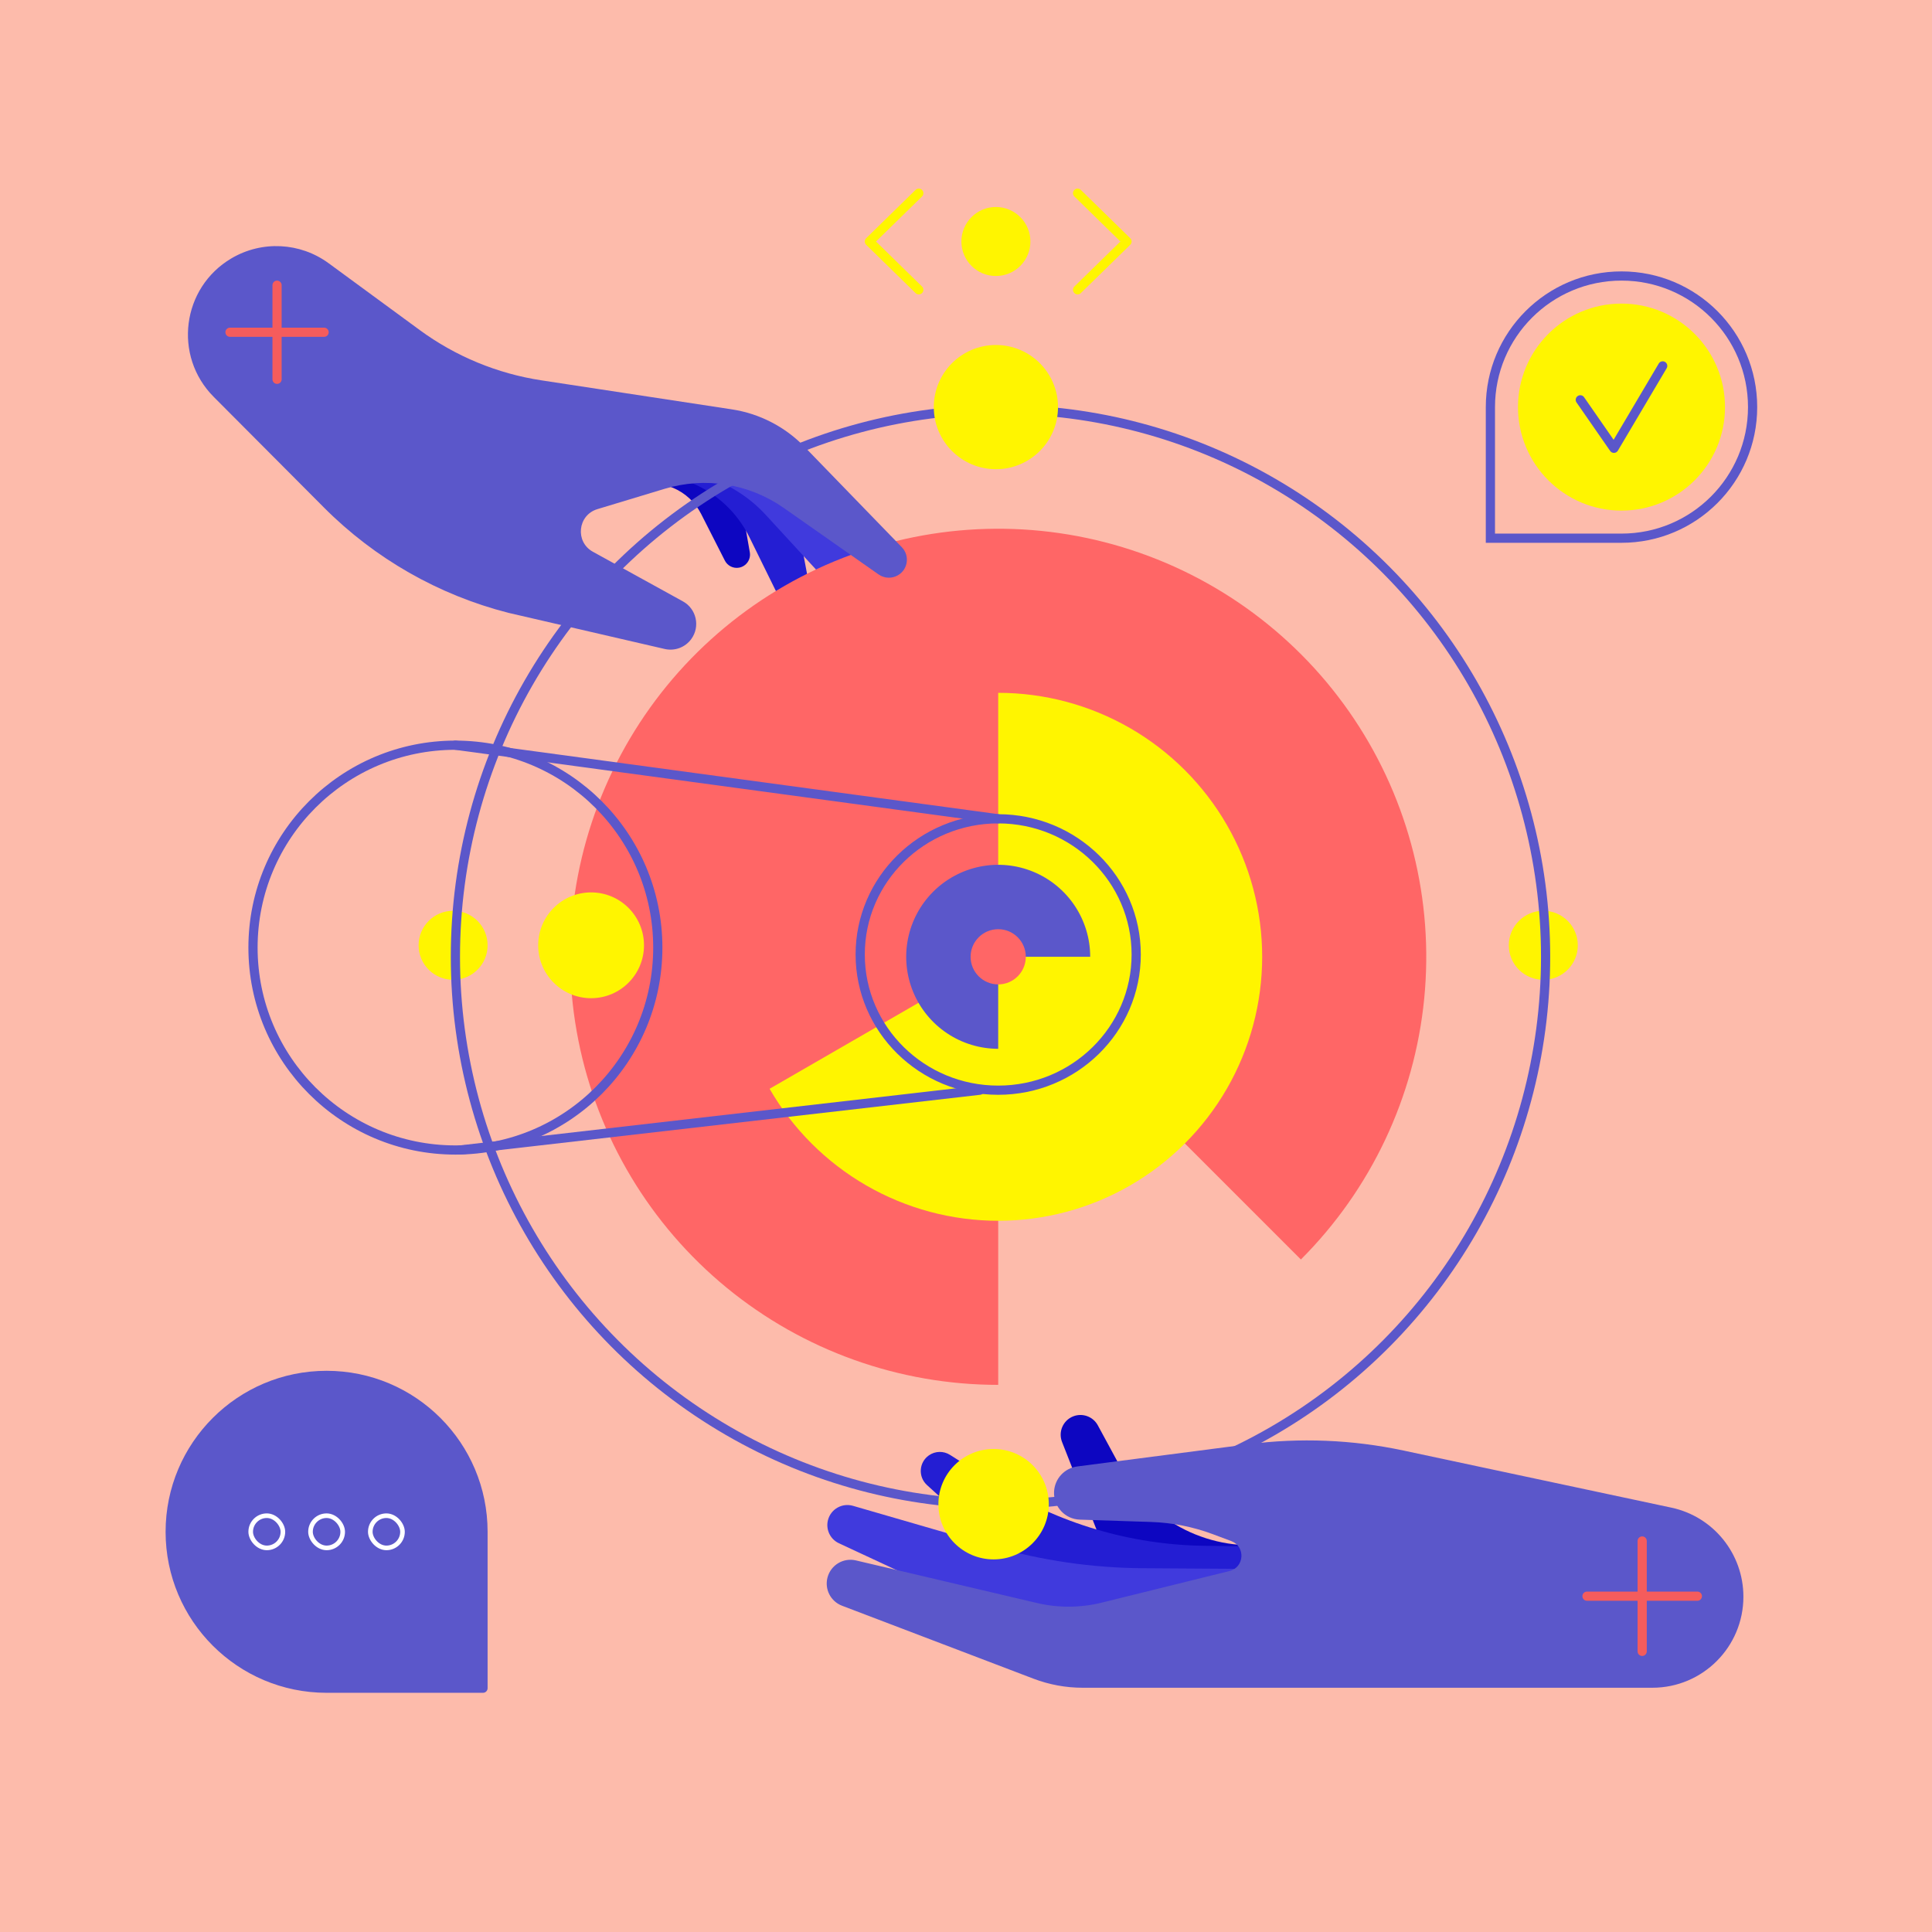 <svg width="420" height="420" viewBox="0 0 420 420" fill="none" xmlns="http://www.w3.org/2000/svg">
<rect width="420" height="420" fill="#FDBBAB"/>
<circle cx="352.5" cy="88.5" r="22.5" fill="#FFF500"/>
<path d="M324 117L323 117L323 118L324 118L324 117ZM352.5 61C367.688 61 380 73.312 380 88.5L382 88.5C382 72.208 368.792 59 352.5 59L352.5 61ZM325 88.5C325 73.312 337.312 61 352.5 61L352.5 59C336.208 59 323 72.208 323 88.5L325 88.5ZM325 117L325 88.5L323 88.5L323 117L325 117ZM352.5 116L324 116L324 118L352.5 118L352.5 116ZM380 88.5C380 103.688 367.688 116 352.5 116L352.5 118C368.792 118 382 104.792 382 88.5L380 88.5Z" fill="#5B57CA"/>
<path d="M344.364 86.349C344.05 85.895 343.427 85.783 342.973 86.098C342.519 86.413 342.406 87.036 342.721 87.489L344.364 86.349ZM350.855 97.457L350.033 98.027C350.227 98.307 350.551 98.469 350.891 98.457C351.231 98.444 351.542 98.26 351.715 97.966L350.855 97.457ZM362.318 80.052C362.599 79.577 362.442 78.964 361.966 78.682C361.491 78.401 360.878 78.558 360.597 79.034L362.318 80.052ZM342.721 87.489L350.033 98.027L351.676 96.887L344.364 86.349L342.721 87.489ZM351.715 97.966L362.318 80.052L360.597 79.034L349.994 96.948L351.715 97.966Z" fill="#5B57CA"/>
<path d="M160.915 108.133L163.003 120.061C163.276 121.623 162.24 123.113 160.681 123.402C159.422 123.635 158.159 123.011 157.579 121.87L152.417 111.721C149.754 106.485 143.713 103.922 138.097 105.644L132.207 107.45C127.792 108.804 123.034 106.861 120.829 102.804L114.609 91.361L147.998 95.754C154.546 96.615 159.776 101.628 160.915 108.133Z" fill="#0D06C1"/>
<path d="M172.397 108.556L176.264 129.116C176.605 130.927 175.409 132.669 173.598 133.003C172.133 133.273 170.667 132.536 170.009 131.2L162.92 116.788C157.62 106.015 145.304 100.657 133.809 104.125L129.021 105.57C122.644 107.494 116.204 102.763 116.133 96.103L116.023 85.88L150.764 88.944C161.555 89.896 170.395 97.91 172.397 108.556Z" fill="#241ED3"/>
<path d="M173.559 102.552L187.461 124.065C188.586 125.806 188.037 128.133 186.253 129.186C184.77 130.062 182.878 129.781 181.712 128.514L166.482 111.948C158.659 103.44 146.644 100.182 135.595 103.573L129.123 105.559C122.733 107.52 116.254 102.78 116.189 96.096L116.101 86.995L151.969 89.716C160.777 90.384 168.765 95.134 173.559 102.552Z" fill="#403ADD"/>
<path d="M217 301.057C195.471 301.057 174.608 293.592 157.965 279.934C141.323 266.276 129.931 247.27 125.731 226.155C121.531 205.039 124.782 183.12 134.931 164.133C145.08 145.146 161.498 130.265 181.389 122.027C201.279 113.788 223.411 112.7 244.013 118.95C264.615 125.2 282.413 138.399 294.374 156.3C306.335 174.201 311.719 195.696 309.609 217.121C307.499 238.547 298.025 258.578 282.801 273.801L217 208L217 301.057Z" fill="#FF6666"/>
<path d="M217 150.614C227.073 150.614 236.969 153.265 245.693 158.302C254.417 163.339 261.661 170.583 266.698 179.307C271.735 188.031 274.386 197.927 274.386 208C274.386 218.073 271.735 227.969 266.698 236.693C261.661 245.417 254.417 252.661 245.693 257.698C236.969 262.735 227.073 265.386 217 265.386C206.927 265.386 197.031 262.735 188.307 257.698C179.583 252.661 172.339 245.417 167.302 236.693L217 208L217 150.614Z" fill="#FFF500"/>
<path d="M217 228C213.044 228 209.178 226.827 205.889 224.629C202.6 222.432 200.036 219.308 198.522 215.654C197.009 211.999 196.613 207.978 197.384 204.098C198.156 200.219 200.061 196.655 202.858 193.858C205.655 191.061 209.219 189.156 213.098 188.384C216.978 187.613 220.999 188.009 224.654 189.522C228.308 191.036 231.432 193.6 233.629 196.889C235.827 200.178 237 204.044 237 208L217 208L217 228Z" fill="#5B57CA"/>
<path d="M240.846 338.808L230.88 313.476C230.014 311.274 231.091 308.786 233.289 307.91C235.313 307.104 237.62 307.94 238.658 309.855L243.653 319.073C250.138 331.041 263.45 337.635 276.9 335.542L294.731 332.766L282.229 358.794L266.76 357.758C255.184 356.984 245.093 349.604 240.846 338.808Z" fill="#0D06C1"/>
<path d="M230.062 348.809L201.522 322.841C199.553 321.05 199.76 317.894 201.946 316.375C203.314 315.425 205.118 315.386 206.526 316.278L216.409 322.538C230.056 331.181 245.837 335.858 261.99 336.047L284.449 336.308L278.525 364.883L242.767 355.671C238.037 354.452 233.675 352.097 230.062 348.809Z" fill="#241ED3"/>
<path d="M228.222 356.834L182.375 335.491C180.456 334.598 179.457 332.455 180.004 330.411C180.637 328.051 183.083 326.672 185.429 327.352L215.834 336.17C226.445 339.248 237.431 340.845 248.479 340.917L275.724 341.094L276.818 363.72L237.641 359.46C234.379 359.106 231.197 358.218 228.222 356.834Z" fill="#403ADD"/>
<path d="M224.679 364.935L183.047 349.069C180.573 348.127 179.213 345.466 179.898 342.909C180.62 340.215 183.352 338.581 186.067 339.22L225.434 348.48C230.065 349.57 234.89 349.542 239.508 348.4L267.282 341.529C270.542 340.722 270.804 336.189 267.658 335.013L263.649 333.514C259.35 331.906 254.817 331.01 250.23 330.86L234.755 330.356C231.524 330.251 229.001 327.528 229.142 324.299C229.266 321.48 231.398 319.158 234.196 318.794L271.356 313.967C282.595 312.507 294 312.968 305.084 315.331L363.332 327.746C372.469 329.694 379 337.764 379 347.106C379 358.039 370.138 366.901 359.205 366.901L305 366.901L235.362 366.901C231.711 366.901 228.091 366.235 224.679 364.935Z" fill="#5B57CA"/>
<circle cx="98.5" cy="205.5" r="7.5" fill="#FFF500"/>
<circle cx="335.5" cy="205.5" r="7.5" fill="#FFF500"/>
<ellipse cx="217.5" cy="208" rx="118.5" ry="119" stroke="#5B57CA" stroke-width="2"/>
<path fill-rule="evenodd" clip-rule="evenodd" d="M36 333C36 313.67 51.67 298 71 298C90.33 298 106 313.67 106 333L106 367C106 367.552 105.552 368 105 368L71 368C51.67 368 36 352.33 36 333Z" fill="#5B57CA"/>
<rect x="54.5" y="329.5" width="7" height="7" rx="3.5" stroke="white"/>
<rect x="67.5" y="329.5" width="7" height="7" rx="3.5" stroke="white"/>
<rect x="80.5" y="329.5" width="7" height="7" rx="3.5" stroke="white"/>
<circle cx="216.5" cy="88.5" r="13.5" fill="#FFF500"/>
<path d="M199.737 42L189 52.5L199.737 63" stroke="#FFF500" stroke-width="2" stroke-linecap="round" stroke-linejoin="round"/>
<path d="M234.263 42L245 52.5L234.263 63" stroke="#FFF500" stroke-width="2" stroke-linecap="round" stroke-linejoin="round"/>
<circle cx="216.5" cy="52.5" r="7.5" fill="#FFF500"/>
<ellipse cx="217" cy="207.5" rx="30" ry="29.5" stroke="#5B57CA" stroke-width="2"/>
<circle cx="99" cy="206" r="44" stroke="#5B57CA" stroke-width="2"/>
<circle cx="217" cy="208" r="6" fill="#FF6666"/>
<circle cx="216" cy="327" r="12" fill="#FFF500"/>
<path d="M345 345.996C344.448 345.996 344 346.444 344 346.996C344 347.549 344.448 347.996 345 347.996V345.996ZM368.993 347.996C369.545 347.996 369.993 347.549 369.993 346.996C369.993 346.444 369.545 345.996 368.993 345.996V347.996ZM345 347.996L368.993 347.996V345.996L345 345.996V347.996Z" fill="#F55C5C"/>
<path d="M357.996 335C357.996 334.448 357.549 334 356.996 334C356.444 334 355.996 334.448 355.996 335H357.996ZM355.996 358.993C355.996 359.545 356.444 359.993 356.996 359.993C357.549 359.993 357.996 359.545 357.996 358.993H355.996ZM355.996 335V358.993H357.996V335H355.996Z" fill="#F55C5C"/>
<path d="M99.134 161.009C98.587 160.935 98.083 161.318 98.009 161.866C97.935 162.413 98.318 162.917 98.866 162.991L99.134 161.009ZM216.866 178.991C217.413 179.065 217.917 178.682 217.991 178.134C218.065 177.587 217.682 177.083 217.134 177.009L216.866 178.991ZM98.866 162.991L216.866 178.991L217.134 177.009L99.134 161.009L98.866 162.991Z" fill="#5B57CA"/>
<path d="M212.886 236.007C213.434 235.943 213.93 236.337 213.993 236.886C214.057 237.434 213.663 237.93 213.114 237.993L212.886 236.007ZM100.114 250.993C99.566 251.057 99.07 250.663 99.007 250.114C98.943 249.566 99.337 249.07 99.886 249.007L100.114 250.993ZM213.114 237.993L100.114 250.993L99.886 249.007L212.886 236.007L213.114 237.993Z" fill="#5B57CA"/>
<circle cx="128.5" cy="205.5" r="11.5" fill="#FFF500"/>
<path d="M174.899 97.14L196.049 118.96C197.809 120.776 197.408 123.76 195.23 125.046C193.909 125.827 192.253 125.762 190.997 124.88L170.387 110.422C162.846 105.131 153.292 103.598 144.474 106.265L129.864 110.683C125.582 111.977 124.97 117.787 128.888 119.946L148.457 130.731C151.409 132.358 152.263 136.207 150.275 138.929C148.954 140.739 146.68 141.586 144.496 141.081L110.523 133.224C95.341 129.346 81.489 121.438 70.43 110.337L46.459 86.276C37.609 77.391 39.504 62.547 50.302 56.17C56.922 52.261 65.236 52.675 71.436 57.222L91.237 71.746C99.041 77.47 108.114 81.221 117.682 82.68L159.1 88.993C165.115 89.91 170.664 92.771 174.899 97.14Z" fill="#5B57CA"/>
<path d="M61.229 62C61.229 61.448 60.781 61 60.229 61C59.676 61 59.229 61.448 59.229 62L61.229 62ZM59.229 82.457C59.229 83.01 59.676 83.457 60.229 83.457C60.781 83.457 61.229 83.01 61.229 82.457L59.229 82.457ZM59.229 62L59.229 82.457L61.229 82.457L61.229 62L59.229 62Z" fill="#F55C5C"/>
<path d="M70.457 73.229C71.01 73.229 71.457 72.781 71.457 72.229C71.457 71.677 71.01 71.229 70.457 71.229L70.457 73.229ZM50 71.229C49.448 71.229 49 71.677 49 72.229C49 72.781 49.448 73.229 50 73.229L50 71.229ZM70.457 71.229L50 71.229L50 73.229L70.457 73.229L70.457 71.229Z" fill="#F55C5C"/>
</svg>

